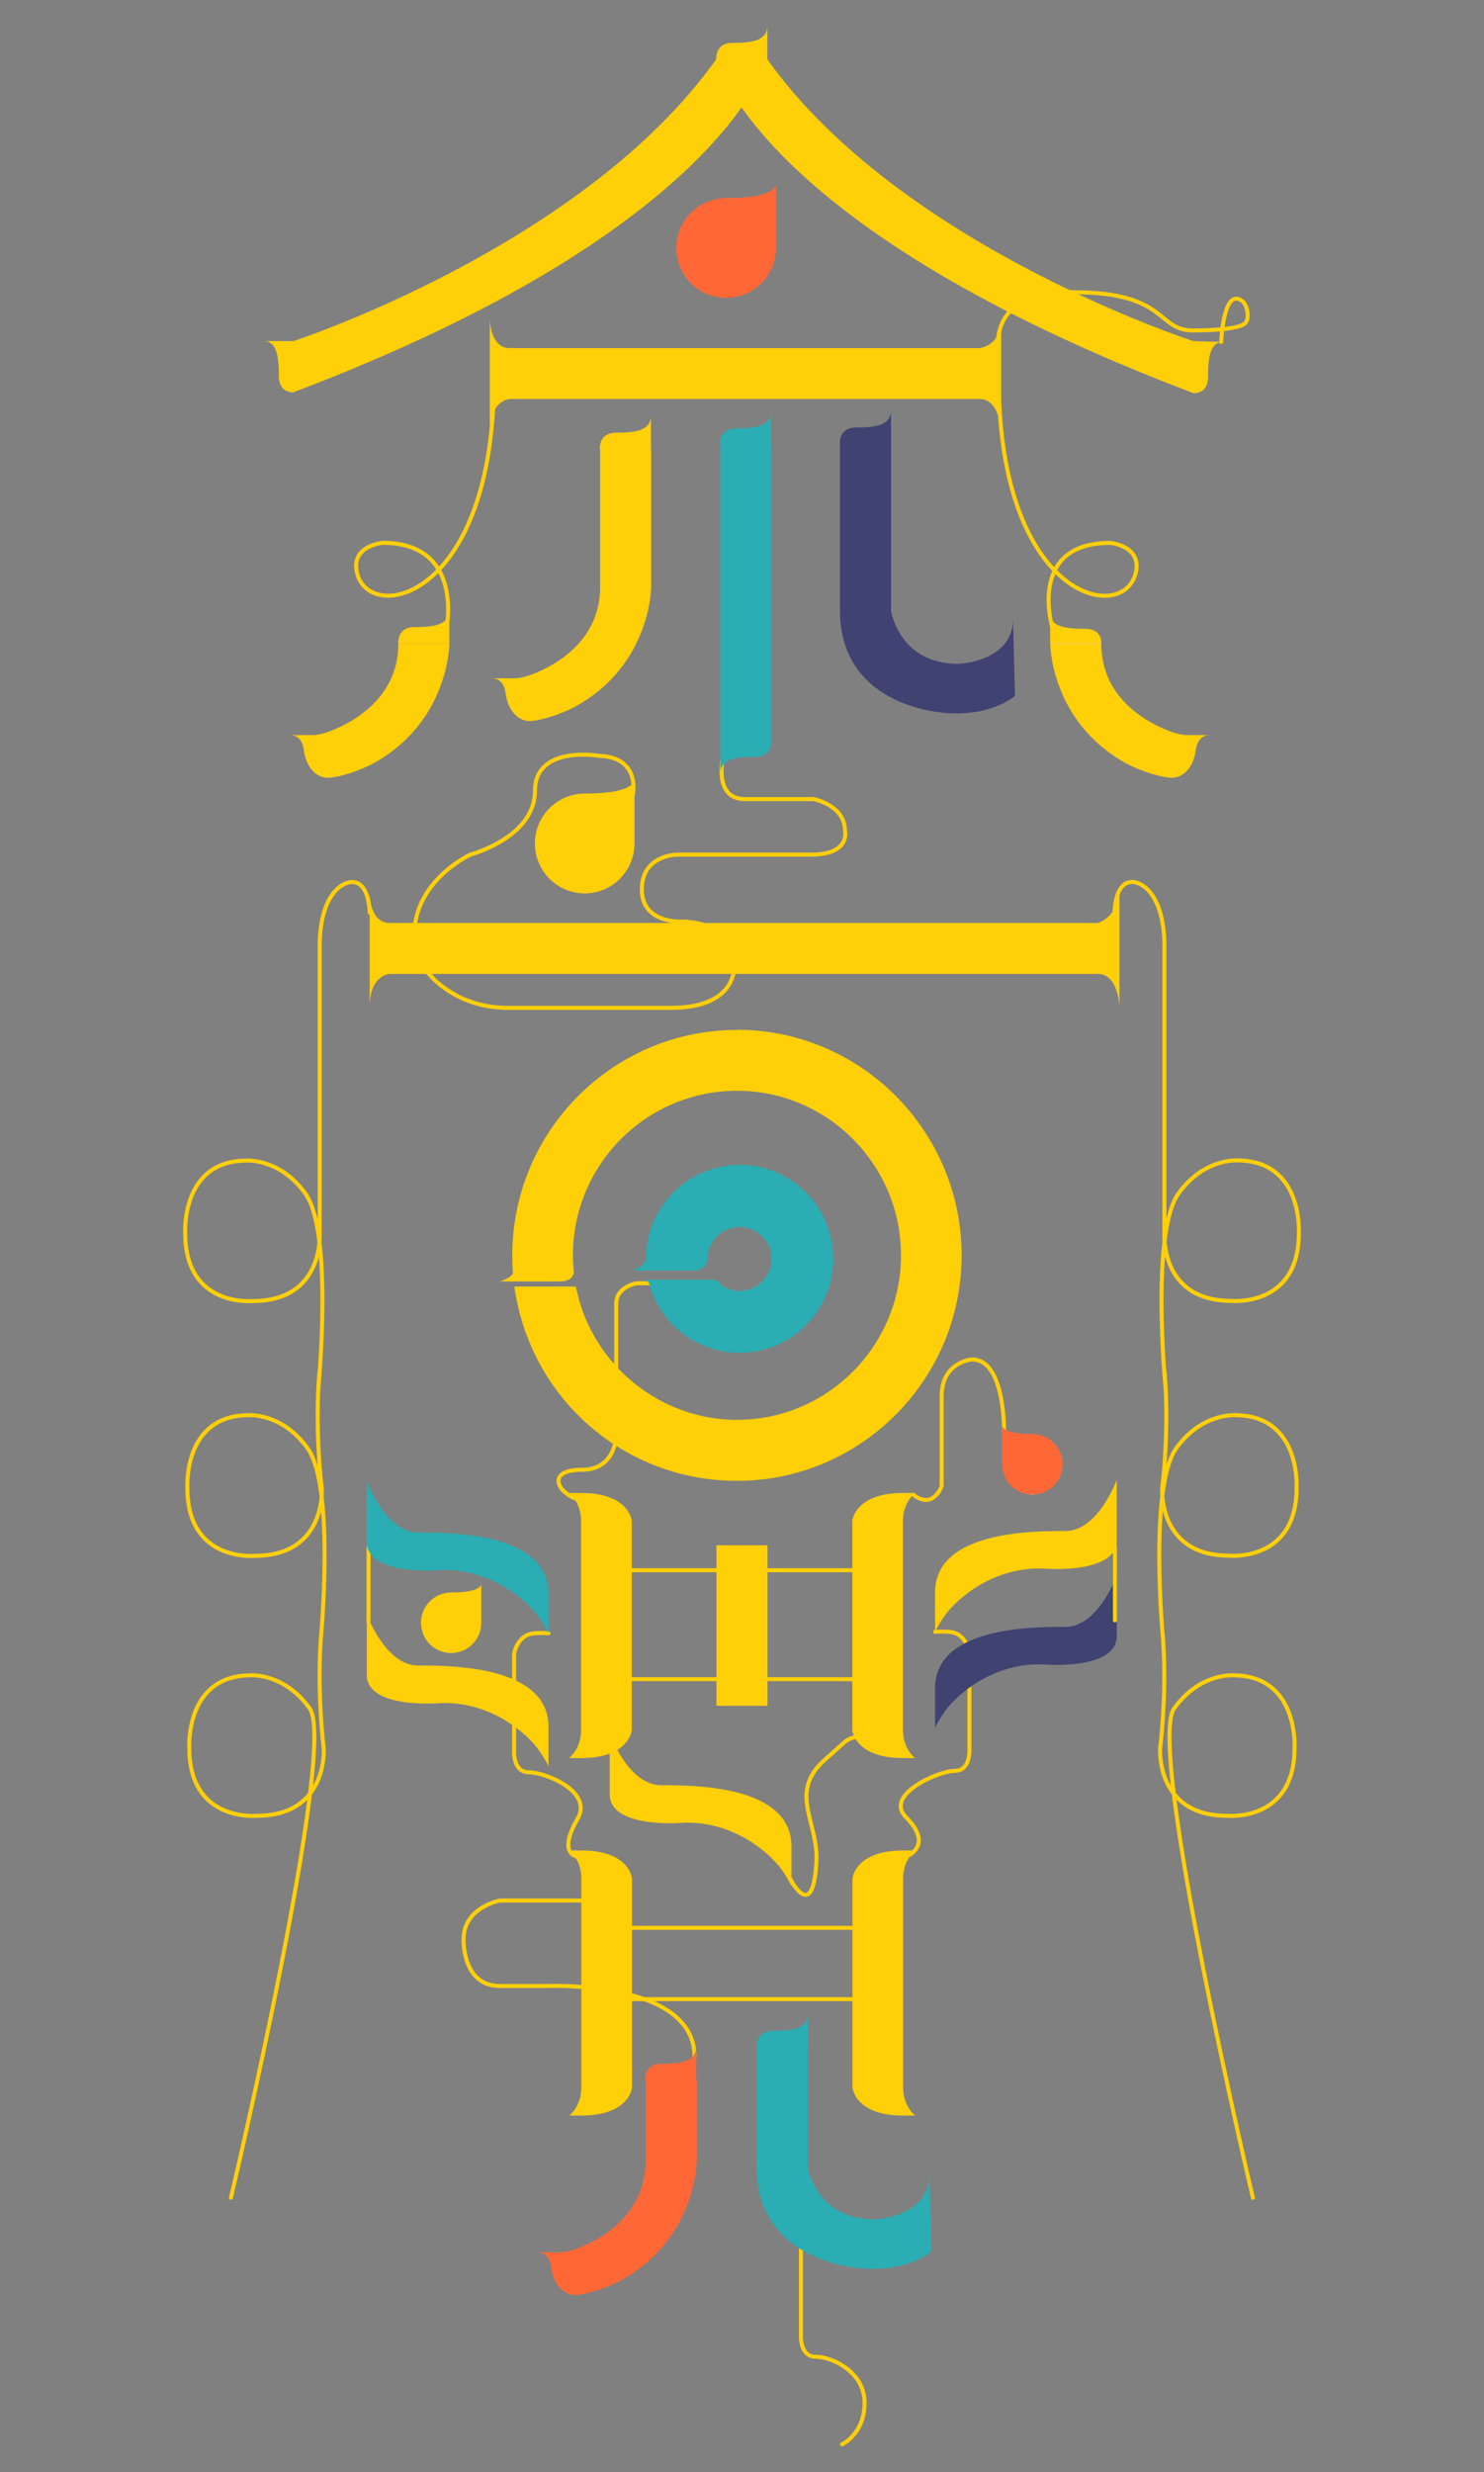 <?xml version="1.0" encoding="UTF-8"?>
<svg id="mid01" xmlns="http://www.w3.org/2000/svg" viewBox="0 0 185 308">
  <rect x="0" y="0" width="185" height="308" fill="#808080" stroke="none"/>
  <defs>
    <style>
      .stroke-width {
        stroke-width: .5px;
      }

      .stroke-linecap{
        stroke-linecap: round;
      }

      .stroke-color-2 {
        stroke: #ff6836;
      }

      .stroke-color-4 {
        stroke: #2aaeb3;
      }

      .stroke-color-3 {
        stroke: #404272;
      }

      .stroke-color-1 {
        stroke: #ffcf08;
      }
    </style>
    <linearGradient id="color-2" gradientTransform="rotate(90)">
      <stop offset="0%" stop-color="#ff6836" />
      <stop offset="100%" stop-color="#ff6836" />
      <stop offset="100%" stop-color="white" />
    </linearGradient>
    <linearGradient id="color-4" gradientTransform="rotate(90)">
      <stop offset="0%" stop-color="#2aaeb3" />
      <stop offset="100%" stop-color="#2aaeb3" />
      <stop offset="100%" stop-color="white" />
    </linearGradient>
    <linearGradient id="color-3" gradientTransform="rotate(90)">
      <stop offset="0%" stop-color="#404272" />
      <stop offset="100%" stop-color="#404272" />
      <stop offset="100%" stop-color="white" />
    </linearGradient>
    <linearGradient id="color-1" gradientTransform="rotate(90)">
      <stop offset="0%" stop-color="#ffcf08" />
      <stop offset="100%" stop-color="#ffcf08" />
      <stop offset="100%" stop-color="white" />
    </linearGradient>
  </defs>
  <path class="stroke-width stroke-linecap stroke-color-1" d="m152.24,42.6s.25-6.95,2.65-5.07c.59.47.89,2.02.41,2.66-.59.79-4.07.98-6.62.98-4.52,0-3.05-4.76-14.87-4.76,0,0-8.99-.75-9.41,6.08" fill="none"/>
  <path class="stroke-width stroke-linecap stroke-color-1" d="m55.58,78.8s2.6-11.17-7.89-11.17c0,0-4,.36-3.19,3.73,1.51,6.29,15.97,3.47,17.02-21.32" fill="none"/>
  <path class="stroke-width stroke-linecap stroke-color-1" d="m131.22,78.31s-3.31-10.67,7.18-10.67c0,0,4,.36,3.19,3.73-1.51,6.29-15.97,3.47-17.02-21.32" fill="none"/>
  <path class="stroke-width stroke-linecap stroke-color-1" d="m90.15,94.18s-1.3,5.38,2.7,5.38h8.61s3.87.79,3.87,3.88c0,0,.82,3.04-4.25,3.04h-16.7s-4.37.02-4.37,4.35,5.09,3.99,5.09,3.99c0,0,6.43-.09,6.43,5.08,0,0,.82,5.67-7.91,5.67h-20.34c-2.49,0-4.97-.63-7.09-1.95-2.27-1.41-4.55-3.68-4.55-7.11,0-6.81,6.99-10.03,6.99-10.03,0,0,8.06-2.13,8.06-7.94s8.13-4.35,8.13-4.35c0,0,4.69-.16,4.1,4.74" fill="none"/>
  <path class="stroke-width stroke-linecap stroke-color-1" d="m104.13,276.31c-1.89-.11-2.47.06-3.02.43-.62.45-1.26,1.45-1.26,2.39v11.68s-.22,2.82,1.83,2.82,6.1,1.87,6.1,5.75-2.81,5.16-2.81,5.16" fill="none"/>
  <path class="stroke-width stroke-linecap stroke-color-1" d="m116.57,203.31c1.88-.11,2.47.06,3.02.43.62.45,1.26,1.45,1.26,2.39v11.68s.22,2.82-1.83,2.82-8.82,3-6.1,5.75c3.65,3.66-.02,4.97-.02,4.97" fill="none"/>
  <path class="stroke-width stroke-linecap stroke-color-1" d="m78.57,195.64h29.71" fill="none"/>
  <path class="stroke-width stroke-linecap stroke-color-1" d="m78.57,209.21h29.71" fill="none"/>
  <path class="stroke-width stroke-linecap stroke-color-1" d="m86.58,256.24c0-9.65-18.64-8.8-18.64-8.8h-5.62c-4.73,0-4.53-5.81-4.53-5.81,0-4.01,4.52-4.84,4.52-4.84h11.96" fill="none"/>
  <path class="stroke-width stroke-linecap stroke-color-1" d="m98.27,233.63s3.09,6.56,3.51-1.77c.24-4.83-3.56-8.57,1.08-12.64l2.32-2.07s.88-.92,2.27-.72" fill="none"/>
  <path class="stroke-width stroke-linecap stroke-color-1" d="m78.61,240.19h29.71" fill="none"/>
  <path class="stroke-width stroke-linecap stroke-color-1" d="m78.61,249.07h29.71" fill="none"/>
  <path class="stroke-width stroke-linecap stroke-color-1" d="m125.17,178.46s.18-9.23-4.08-9.08c0,0-3.7.34-3.7,4.54v11.24s-1.05,3.02-3.55,1.06" fill="none"/>
  <path class="stroke-width stroke-linecap stroke-color-1" d="m28.79,273.82s13.28-56.13,9.82-60.96c-3.17-4.43-7.33-4.13-7.33-4.13-8.25,0-7.68,9.06-7.68,9.06,0,9.28,8.42,8.44,8.42,8.44,8.89,0,8.34-8.37,8.34-8.37,0,0-.94-7.3-.29-14.61l-.1,1.26s1.85-19.22-1.62-24.06c-3.17-4.43-7.33-4.13-7.33-4.13-8.24,0-7.66,9.08-7.66,9.08,0,9.28,8.42,8.44,8.42,8.44,8.89,0,8.34-8.37,8.34-8.37,0,0-.94-7.3-.29-14.61l-.13,1.93s1.85-19.23-1.62-24.06c-3.16-4.43-7.33-4.13-7.33-4.13-8.24,0-7.66,9.06-7.66,9.06,0,9.27,8.42,8.44,8.42,8.44,8.89,0,8.34-8.37,8.34-8.37v-35.72c0-7.34,3.48-8.02,3.48-8.02,0,0,2.51-1.06,2.76,3.73" fill="none"/>
  <path class="stroke-width stroke-linecap stroke-color-1" d="m156.19,273.82s-13.28-56.13-9.82-60.96c3.17-4.43,7.33-4.13,7.33-4.13,8.25,0,7.68,9.06,7.68,9.06,0,9.28-8.42,8.44-8.42,8.44-8.89,0-8.34-8.37-8.34-8.37,0,0,.95-7.3.29-14.61l.1,1.26s-1.85-19.22,1.62-24.06c3.17-4.43,7.33-4.13,7.33-4.13,8.25,0,7.68,9.06,7.68,9.06,0,9.28-8.42,8.44-8.42,8.44-8.89,0-8.34-8.37-8.34-8.37,0,0,.94-7.3.29-14.61l.12,1.93s-1.85-19.23,1.62-24.06c3.16-4.43,7.33-4.13,7.33-4.13,8.25,0,7.68,9.06,7.68,9.06,0,9.27-8.42,8.44-8.42,8.44-8.89,0-8.34-8.37-8.34-8.37v-35.71c0-7.34-3.47-8.02-3.47-8.02,0,0-2.51-1.06-2.76,3.73" fill="none"/>
  <path class="stroke-width stroke-linecap stroke-color-1" d="m71.7,186.7c-2.44-1.03-3.38-3.58.85-3.58s4.27-4.27,4.27-4.27v-16.44c0-2.09,2.52-2.53,2.52-2.53h1.75" fill="none"/>
  <path class="stroke-width stroke-linecap stroke-color-1" d="m68.37,203.49c-1.88-.11-2.47.06-3.02.43-.63.45-1.26,1.45-1.26,2.39v11.68s-.22,2.82,1.83,2.82,8.02,2.38,6.1,5.75c-2.74,4.78.18,4.78.18,4.78" fill="none"/>
  <path class="stroke-width stroke-linecap stroke-color-1" d="m45.94,202.06v-8.89c0-1.91,2.52-2.31,2.52-2.31h1.75" fill="none"/>
  <path class="color-2" d="m90.52,37.12c3.42,0,6.21-2.79,6.21-6.22v-7.92c-.07.46-.74,1.7-6.21,1.7-3.42,0-6.21,2.79-6.21,6.22s2.77,6.22,6.21,6.22Z" fill="url(#color-2)"/>
  <path class="color-2" d="m128.7,186.21c-2.08,0-3.76-1.68-3.76-3.77v-4.8c.04.27.46,1.03,3.76,1.03,2.08,0,3.76,1.68,3.76,3.77s-1.68,3.77-3.76,3.77Z" fill="url(#color-2)"/>
  <path class="color-2" d="m82.46,257.13c-2.24,0-2.04,2.04-2.04,2.04h.07v10.03c0,7.26-6.46,10.2-8.79,11.03-.48.18-1.3.38-1.8.38h-2.94c1.32,0,1.65,1.18,1.74,1.85.1.75.32,1.48.73,2.11.52.79,1.39,1.54,2.77,1.33,2.76-.41,5.25-1.8,5.25-1.8,9.06-5.03,9.38-14.19,9.4-14.86h.01v-10.06h-.07v-4.18c0,1.92-2.09,2.13-4.33,2.13h0Z" fill="url(#color-2)"/>
  <path class="color-3" d="m126.29,77.1c0,5.36-6.79,5.61-6.79,5.61-7.48,0-8.42-6.64-8.42-6.64h0v-24.94c0,1.92-2.09,2.13-4.33,2.13s-2.04,2.04-2.04,2.04v20.77c0,8.15,5.92,11.53,11.43,12.53,6.83,1.23,10.39-1.89,10.39-1.89l-.25-9.61Z" fill="url(#color-3)"/>
  <path class="color-3" d="m139.23,196.27s-2.3,6.42-6.4,6.42-16.26,0-16.26,7.64v4.92s.98-2.04,2.23-3.21c0,0,4.5-5.12,11.64-4.65,0,0,8.78.68,8.78-3.55v-7.57h0Z" fill="url(#color-3)"/>
  <path class="color-4" d="m96.17,92.25v-36.88h-.04v-4.13c0,1.92-2.09,2.13-4.33,2.13s-2.04,2.04-2.04,2.04h.04v41.01c0-1.92,2.09-2.13,4.33-2.13s2.04-2.04,2.04-2.04Z" fill="url(#color-4)"/>
  <path class="color-4" d="m45.72,184.52s2.3,6.42,6.4,6.42,16.26,0,16.26,7.64v4.92s-.98-2.04-2.23-3.21c0,0-4.5-5.12-11.64-4.65,0,0-8.79.68-8.79-3.55v-7.57h0Z" fill="url(#color-4)"/>
  <path class="color-4" d="m100.7,255.06v15.06c.26,1.22,1.77,6.39,8.37,6.39,0,0,6.79-.25,6.79-5.61l.25,9.61s-3.57,3.12-10.39,1.89c-5.51-.99-11.43-4.38-11.43-12.53h.04v-14.87c-.01-.35.05-1.98,2.04-1.98,2.24,0,4.33-.21,4.33-2.13v4.18Z" fill="url(#color-4)"/>
  <path class="color-4" d="m92.21,145.14c-6.45,0-11.68,5.24-11.68,11.71h-.02c0,.8-1.65,1.43-1.65,1.43h7.66c1.58,0,1.69-1.43,1.69-1.43h0c0-2.21,1.79-3.99,3.98-3.99s3.98,1.79,3.98,3.99-1.79,3.99-3.98,3.99c-.82,0-1.58-.25-2.21-.67,0,0-.31-.73-1.35-.73h-8.48s.84.12.84.73c1.43,4.85,5.9,8.38,11.2,8.38h0c6.45,0,11.68-5.24,11.68-11.71s-5.23-11.71-11.68-11.71h0Z" fill="url(#color-4)"/>
  <path class="color-1" d="m122.12,43.37h-58.56c-2.55,0-2.5-3.75-2.5-3.75v14.24c0-4.06,2.51-4.15,2.51-4.15h58.54c2.59,0,2.7,4.15,2.7,4.15v-14.36c0,3.61-2.49,3.81-2.69,3.87Z" fill="url(#color-1)"/>
  <path class="color-1" d="m72.89,111.31c3.42,0,6.21-2.79,6.21-6.22v-7.92c-.07.46-.75,1.7-6.21,1.7-3.42,0-6.21,2.79-6.21,6.22s2.77,6.22,6.21,6.22Z" fill="url(#color-1)"/>
  <path class="color-1" d="m56.02,80.17s0,9.67-9.4,14.9c0,0-2.49,1.39-5.25,1.8-1.38.2-2.26-.53-2.77-1.33-.41-.62-.62-1.35-.73-2.11-.09-.68-.43-1.85-1.74-1.85h2.94c.5,0,1.32-.2,1.8-.38,2.33-.84,8.79-3.77,8.79-11.03" fill="url(#color-1)"/>
  <path class="color-1" d="m130.92,80.17s0,9.67,9.4,14.9c0,0,2.49,1.39,5.25,1.8,1.39.2,2.26-.53,2.78-1.33.41-.62.62-1.35.73-2.11.09-.68.43-1.85,1.74-1.85h-2.94c-.5,0-1.32-.2-1.8-.38-2.33-.84-8.79-3.77-8.79-11.03" fill="url(#color-1)"/>
  <path class="color-1" d="m74.82,73.1c0,7.26-6.46,10.2-8.79,11.03-.48.18-1.3.38-1.8.38h-2.94c1.32,0,1.65,1.18,1.74,1.85.1.75.32,1.48.73,2.11.52.79,1.39,1.54,2.77,1.33,2.76-.41,5.25-1.8,5.25-1.8,9.41-5.22,9.4-14.9,9.4-14.9h0v-17.14h-.03v-4.18c0,1.92-2.09,2.13-4.33,2.13s-2.04,2.04-2.04,2.04h.03v17.14h.01Z" fill="url(#color-1)"/>
  <path class="color-1" d="m137.29,80.17s.2-1.83-2.04-1.83-4.33-.2-4.33-1.9v3.73h6.37Z" fill="url(#color-1)"/>
  <path class="color-1" d="m49.65,80.17s-.2-2.04,2.04-2.04,4.33-.21,4.33-2.13v4.18h-6.37Z" fill="url(#color-1)"/>
  <path class="color-1" d="m89.28,7.39c-16.56,23.31-52.7,35.11-52.7,35.11h-3.72c1.7,0,1.9,2.09,1.9,4.33s1.83,2.04,1.83,2.04C90.26,28.54,95.66,7.39,95.66,7.39h-6.37Z" fill="url(#color-1)"/>
  <path class="color-1" d="m148.77,42.5s-36.54-11.8-53.11-35.11V3.21c0,1.92-2.09,2.13-4.33,2.13s-2.04,2.04-2.04,2.04c.13.65,5.8,21.26,59.48,41.6,0,0,1.83.2,1.83-2.04s.19-4.34,1.9-4.34l-3.72-.1h0Z" fill="url(#color-1)"/>
  <path class="color-1" d="m136.85,114.99H48.48c-2.45-.1-2.4-3.74-2.4-3.74v14.24c0-4.06,2.51-4.15,2.51-4.15h88.27c2.59,0,2.7,4.14,2.7,4.14v-4.15h0v-10.8c0,3.76-2.7,4.46-2.7,4.46h0Z" fill="url(#color-1)"/>
  <path class="stroke-width stroke-linecap stroke-color-1" d="m138.99,201.88v-8.89c0-1.91-2.52-2.31-2.52-2.31h-1.75" fill="none"/>
  <path class="color-1" d="m56.24,205.95c2.08,0,3.76-1.68,3.76-3.77v-4.8c-.04.27-.46,1.03-3.76,1.03-2.08,0-3.76,1.68-3.76,3.77s1.68,3.77,3.76,3.77Z" fill="url(#color-1)"/>
  <path class="color-1" d="m45.72,201.09s2.3,6.42,6.4,6.42,16.26,0,16.26,7.64v4.92s-.98-2.04-2.23-3.21c0,0-4.5-5.12-11.64-4.65,0,0-8.79.68-8.79-3.55v-7.57h0Z" fill="url(#color-1)"/>
  <path class="color-1" d="m139.23,184.33s-2.3,6.42-6.4,6.42-16.26,0-16.26,7.64v4.92s.98-2.04,2.23-3.21c0,0,4.5-5.12,11.64-4.65,0,0,8.78.68,8.78-3.55v-7.57h0Z" fill="url(#color-1)"/>
  <path class="color-1" d="m72.44,186.01h-1.5s1.5,1.13,1.5,3.48v26.07c0,2.36-1.5,3.48-1.5,3.48h1.5c6.03,0,6.32-3.48,6.32-3.48v-26.07s-.29-3.48-6.32-3.48Z" fill="url(#color-1)"/>
  <path class="color-1" d="m112.57,186.01h1.5s-1.5,1.13-1.5,3.48v26.07c0,2.36,1.5,3.48,1.5,3.48h-1.5c-6.03,0-6.32-3.48-6.32-3.48v-26.07s.29-3.48,6.32-3.48Z" fill="url(#color-1)"/>
  <path class="color-1" d="m89.31,212.52h6.37v-19.99h-6.37v19.99Z" fill="url(#color-1)"/>
  <path class="color-1" d="m76.01,216s2.3,6.42,6.4,6.42,16.26,0,16.26,7.64v4.92s-.98-2.04-2.23-3.21c0,0-4.5-5.12-11.64-4.65,0,0-8.79.68-8.79-3.55v-7.57h0Z" fill="url(#color-1)"/>
  <path class="color-1" d="m72.47,230.55h-1.5s1.5,1.13,1.5,3.48v26.07c0,2.36-1.5,3.48-1.5,3.48h1.5c6.03,0,6.32-3.48,6.32-3.48v-26.07s-.29-3.48-6.32-3.48Z" fill="url(#color-1)"/>
  <path class="color-1" d="m112.59,230.55h1.5s-1.5,1.13-1.5,3.48v26.07c0,2.36,1.5,3.48,1.5,3.48h-1.5c-6.03,0-6.32-3.48-6.32-3.48v-26.07s.29-3.48,6.32-3.48Z" fill="url(#color-1)"/>
  <path class="color-1" d="m91.88,128.32h0c-15.45,0-28.02,12.59-28.02,28.1,0,.52.02,1.03.04,1.54l.03.6c-.02.62-1.64,1.09-1.64,1.09h7.59c1.56,0,1.67-1.11,1.67-1.11h-.02l-.05-.67c-.04-.48-.06-.97-.06-1.47,0-11.3,9.17-20.5,20.45-20.5s20.45,9.2,20.45,20.5-9.17,20.5-20.45,20.5c-9.53,0-17.93-6.78-19.97-16.11l-.11-.5h-7.68l.12.73c2.26,13.6,13.88,23.48,27.63,23.48,15.45,0,28.02-12.6,28.02-28.1s-12.57-28.1-28.02-28.1h.01Z" fill="url(#color-1)"/>
</svg>